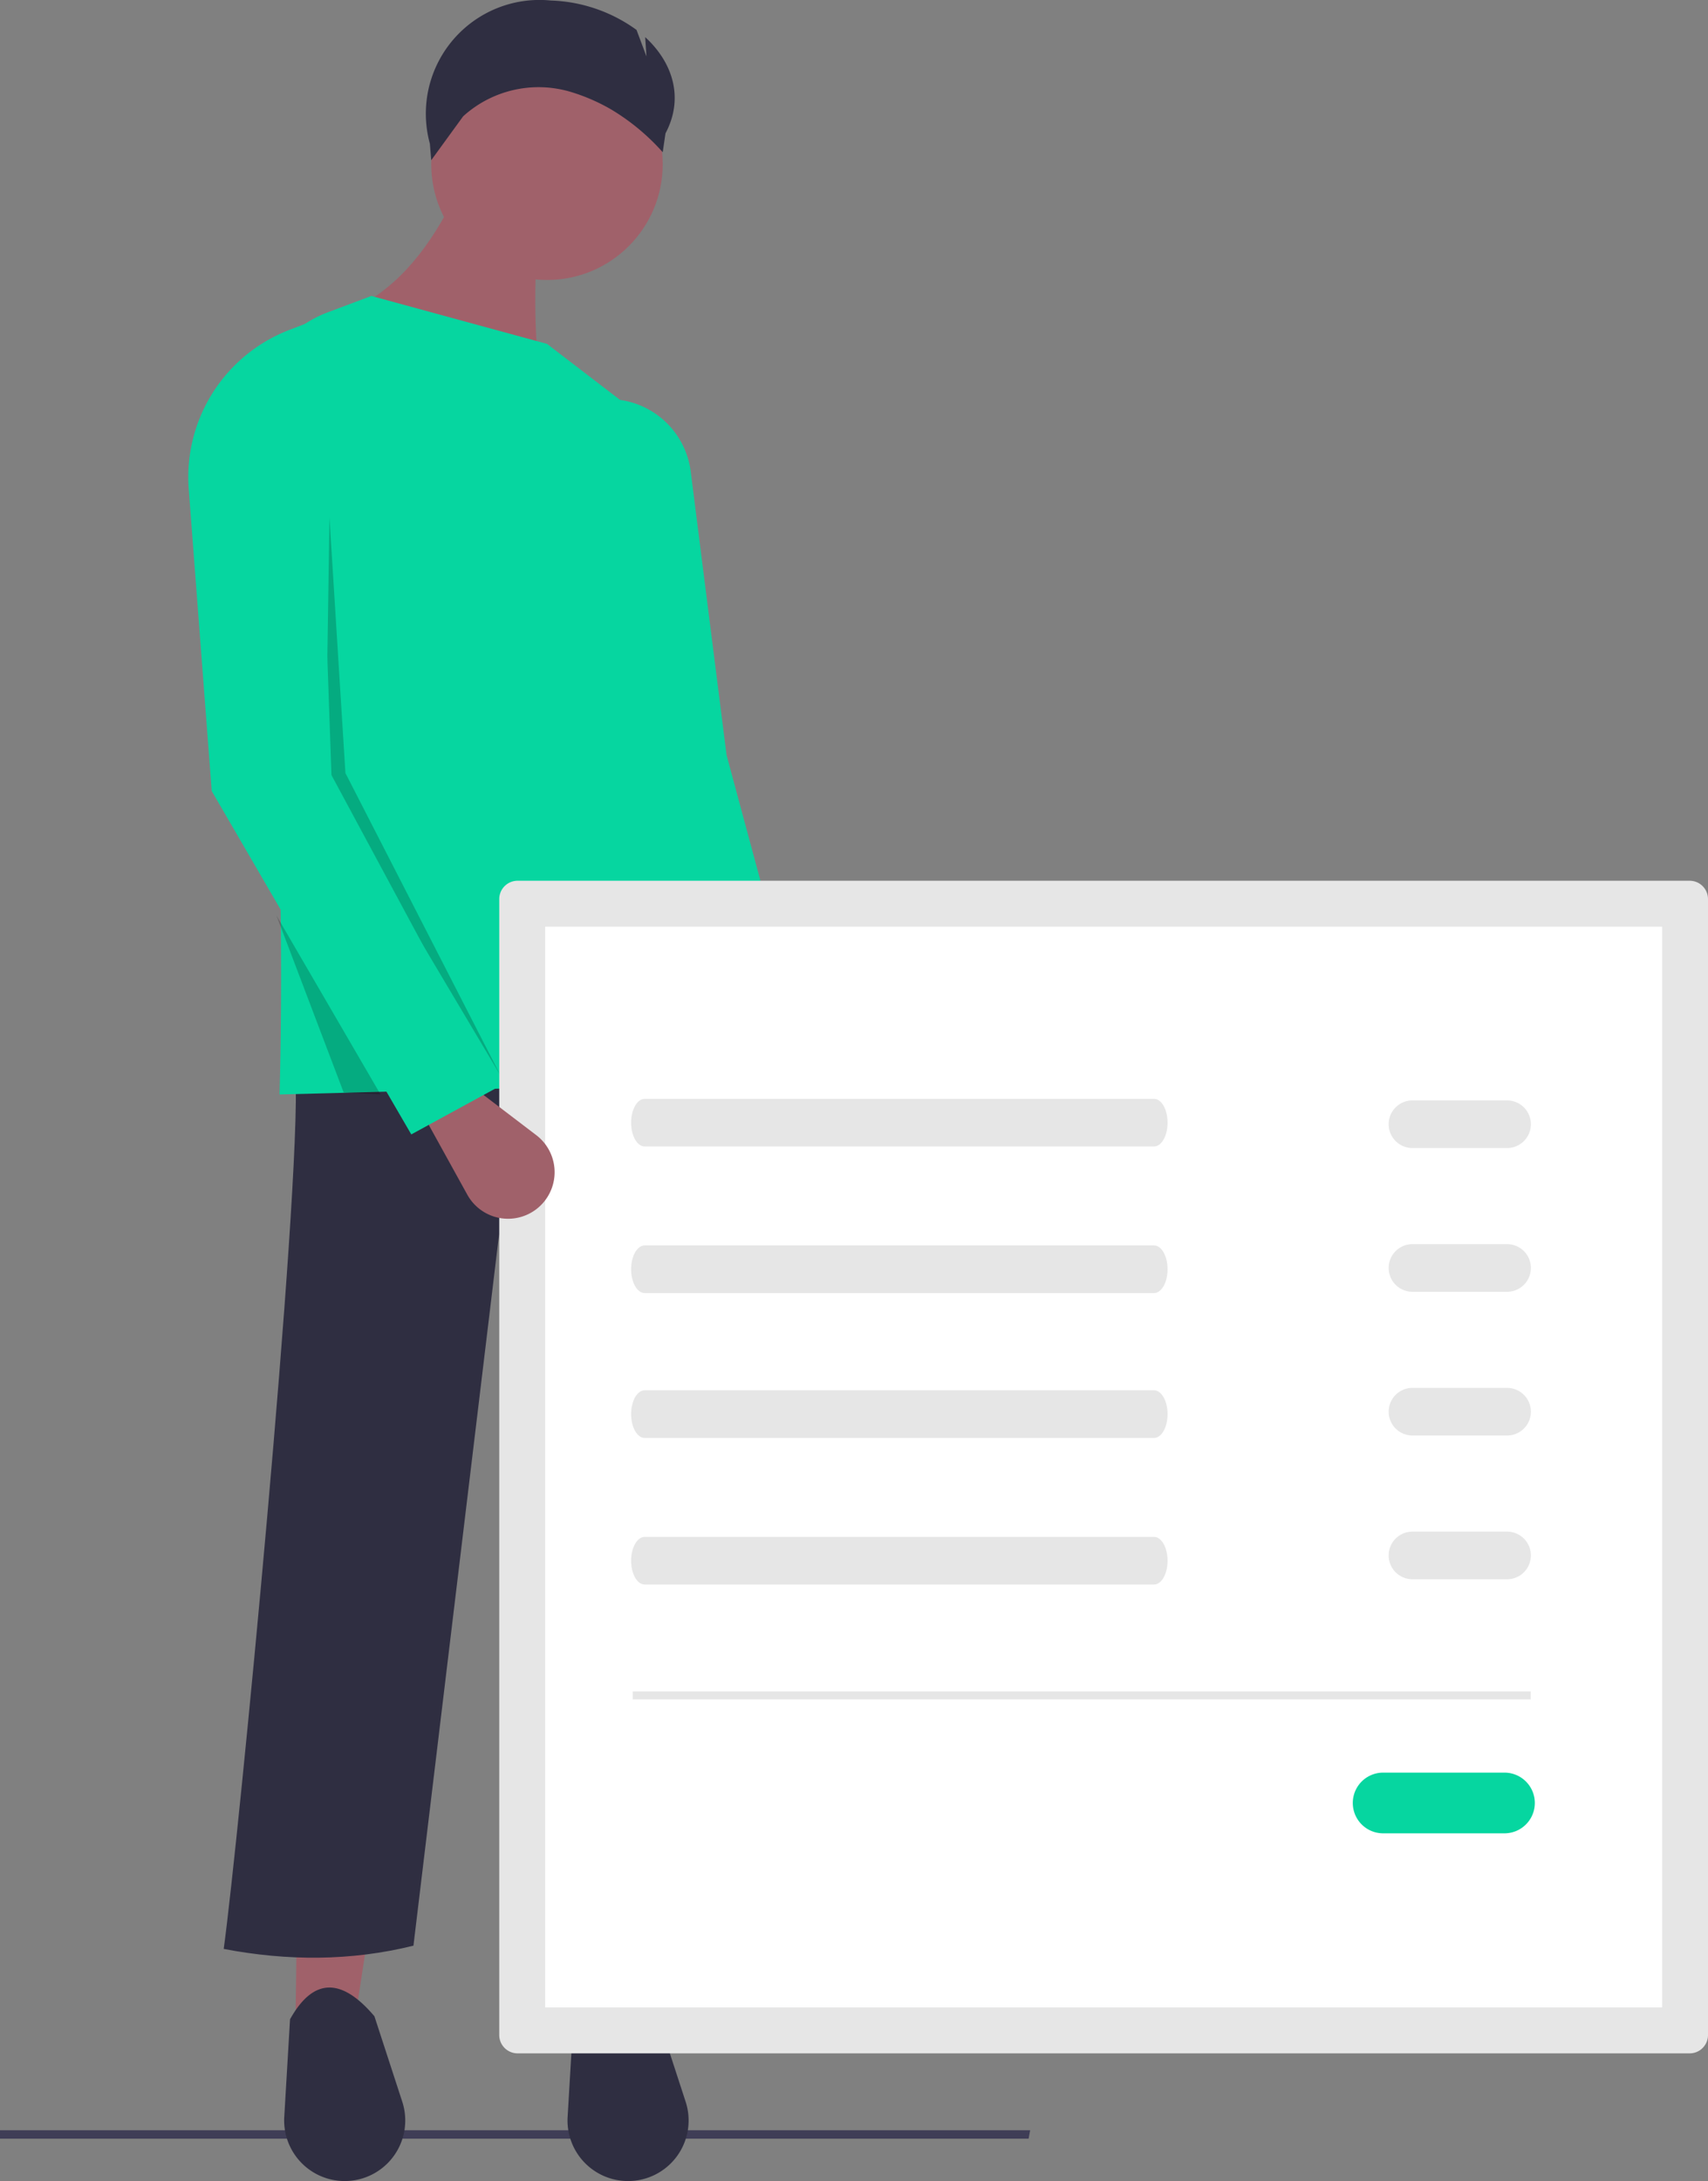 <svg id="fa31da1d-917f-4e54-b738-e4bf96d4c31c" data-name="Layer 1" xmlns="http://www.w3.org/2000/svg" width="427.965" height="546.269" viewBox="0 0 427.965 546.269"><rect x="0" y="0" width="427.965" height="546.269" fill="#808080" stroke="none"/><polygon points="257.738 535.649 0 535.649 0 533.543 258.12 533.543 257.738 535.649" fill="#3f3d56"/><polygon points="89.053 505.128 74.053 506.128 76.053 349.128 113.053 349.128 89.053 505.128" fill="#a0616a"/><polygon points="161.053 505.128 146.053 506.128 148.053 349.128 171.983 349.134 161.053 505.128" fill="#a0616a"/><path d="M563.07,664.993c-15.702,7.161-30.46,6.796-44.508.761l-7.492-179.761L489.612,664.181c-15.691,3.882-31.55,3.865-47.541.813,3.683-26.693,19.406-189.195,18-219l105-5Z" transform="translate(-386.017 -176.866)" fill="#2f2e41"/><path d="M472.388,723.134h0a15.171,15.171,0,0,1-15.145-16.068l1.447-24.451c5.827-10.448,12.9-10.49,21.143-.755l6.978,21.399A15.171,15.171,0,0,1,472.388,723.134Z" transform="translate(-386.017 -176.866)" fill="#2f2e41"/><path d="M543.388,723.134h0a15.171,15.171,0,0,1-15.145-16.068l1.447-24.451c5.827-10.448,12.9-10.49,21.143-.755l6.978,21.399A15.171,15.171,0,0,1,543.388,723.134Z" transform="translate(-386.017 -176.866)" fill="#2f2e41"/><circle cx="137.053" cy="41.128" r="29" fill="#a0616a"/><path d="M522.07,272.993l-47-19c11.248-5.513,18.885-15.759,25-28h21C520.069,244.671,519.262,262.909,522.07,272.993Z" transform="translate(-386.017 -176.866)" fill="#a0616a"/><path d="M568.07,447.993l-112,3c1.364-53.779-1.029-109.116-6.643-165.789a29.127,29.127,0,0,1,18.767-30.132l10.876-4.079,44,12,20.766,15.921a21.257,21.257,0,0,1,8.244,18.348C548.937,343.173,555.956,394.281,568.07,447.993Z" transform="translate(-386.017 -176.866)" fill="#06d6a0"/><path d="M580.558,485.87h0a11.662,11.662,0,0,1-12.266-10.355l-2.476-22.292,13.231-3.686,10.925,18.841A11.662,11.662,0,0,1,580.558,485.87Z" transform="translate(-386.017 -176.866)" fill="#a0616a"/><path d="M592.07,454.993l-26,1-20-80-5-99h0a20.762,20.762,0,0,1,18.023,17.997l8.977,71.003Z" transform="translate(-386.017 -176.866)" fill="#06d6a0"/><polygon points="82.553 129.628 81.553 195.628 125.553 269.628 86.553 193.628 82.553 129.628" opacity="0.2"/><polygon points="69.277 229.313 95.356 274.128 86.114 273.628 69.277 229.313" opacity="0.2"/><path d="M515.701,397.458a4.594,4.594,0,0,0-4.589,4.589V686.563a4.594,4.594,0,0,0,4.589,4.589H809.394a4.594,4.594,0,0,0,4.589-4.589V402.047a4.594,4.594,0,0,0-4.589-4.589Z" transform="translate(-386.017 -176.866)" fill="#e6e6e6"/><path d="M522.612,679.652H802.482V408.958H522.612Z" transform="translate(-386.017 -176.866)" fill="#fff"/><path d="M547.539,452.083c-1.867,0-3.386,2.676-3.386,5.966s1.519,5.966,3.386,5.966H675.184c1.867,0,3.386-2.676,3.386-5.966s-1.519-5.966-3.386-5.966Z" transform="translate(-386.017 -176.866)" fill="#e6e6e6"/><path d="M547.539,488.795c-1.867,0-3.386,2.676-3.386,5.966s1.519,5.966,3.386,5.966H675.184c1.867,0,3.386-2.676,3.386-5.966s-1.519-5.966-3.386-5.966Z" transform="translate(-386.017 -176.866)" fill="#e6e6e6"/><path d="M547.539,525.083c-1.867,0-3.386,2.676-3.386,5.966s1.519,5.966,3.386,5.966H675.184c1.867,0,3.386-2.676,3.386-5.966s-1.519-5.966-3.386-5.966Z" transform="translate(-386.017 -176.866)" fill="#e6e6e6"/><path d="M547.539,561.795c-1.867,0-3.386,2.676-3.386,5.966s1.519,5.966,3.386,5.966H675.184c1.867,0,3.386-2.676,3.386-5.966s-1.519-5.966-3.386-5.966Z" transform="translate(-386.017 -176.866)" fill="#e6e6e6"/><path d="M739.852,452.476a5.966,5.966,0,0,0,0,11.931h23.863a5.966,5.966,0,0,0,0-11.931Z" transform="translate(-386.017 -176.866)" fill="#e6e6e6"/><path d="M739.852,488.476a5.966,5.966,0,0,0,0,11.931h23.863a5.966,5.966,0,0,0,0-11.931Z" transform="translate(-386.017 -176.866)" fill="#e6e6e6"/><path d="M739.852,524.476a5.966,5.966,0,0,0,0,11.931h23.863a5.966,5.966,0,0,0,0-11.931Z" transform="translate(-386.017 -176.866)" fill="#e6e6e6"/><path d="M739.852,560.476a5.966,5.966,0,0,0,0,11.931h23.863a5.966,5.966,0,0,0,0-11.931Z" transform="translate(-386.017 -176.866)" fill="#e6e6e6"/><path d="M732.581,620.84a7.601,7.601,0,0,0,0,15.203h30.406a7.601,7.601,0,0,0,0-15.203Z" transform="translate(-386.017 -176.866)" fill="#06d6a0"/><rect x="158.553" y="423.628" width="225" height="2" fill="#e6e6e6"/><path d="M518.416,480.944l0,0a11.662,11.662,0,0,1-15.303-4.849l-10.849-19.631,10.8-8.486,17.324,13.199A11.662,11.662,0,0,1,518.416,480.944Z" transform="translate(-386.017 -176.866)" fill="#a0616a"/><path d="M511.07,448.993l-22,12-50-86-5.762-75.626a39.499,39.499,0,0,1,25.278-39.895l6.484-2.479,4,114Z" transform="translate(-386.017 -176.866)" fill="#06d6a0"/><path d="M547.678,186.164,548,191l-2.49-6.64a38.65,38.65,0,0,0-21.484-7.367l-0-0A28.484,28.484,0,0,0,493.724,212.839l.346,4.154,8-11h0a28.124,28.124,0,0,1,27.075-6.073,47.717,47.717,0,0,1,10.018,4.365,55.048,55.048,0,0,1,12.907,10.707l.695-4.726C557.436,201.482,554.656,192.563,547.678,186.164Z" transform="translate(-386.017 -176.866)" fill="#2f2e41"/></svg>